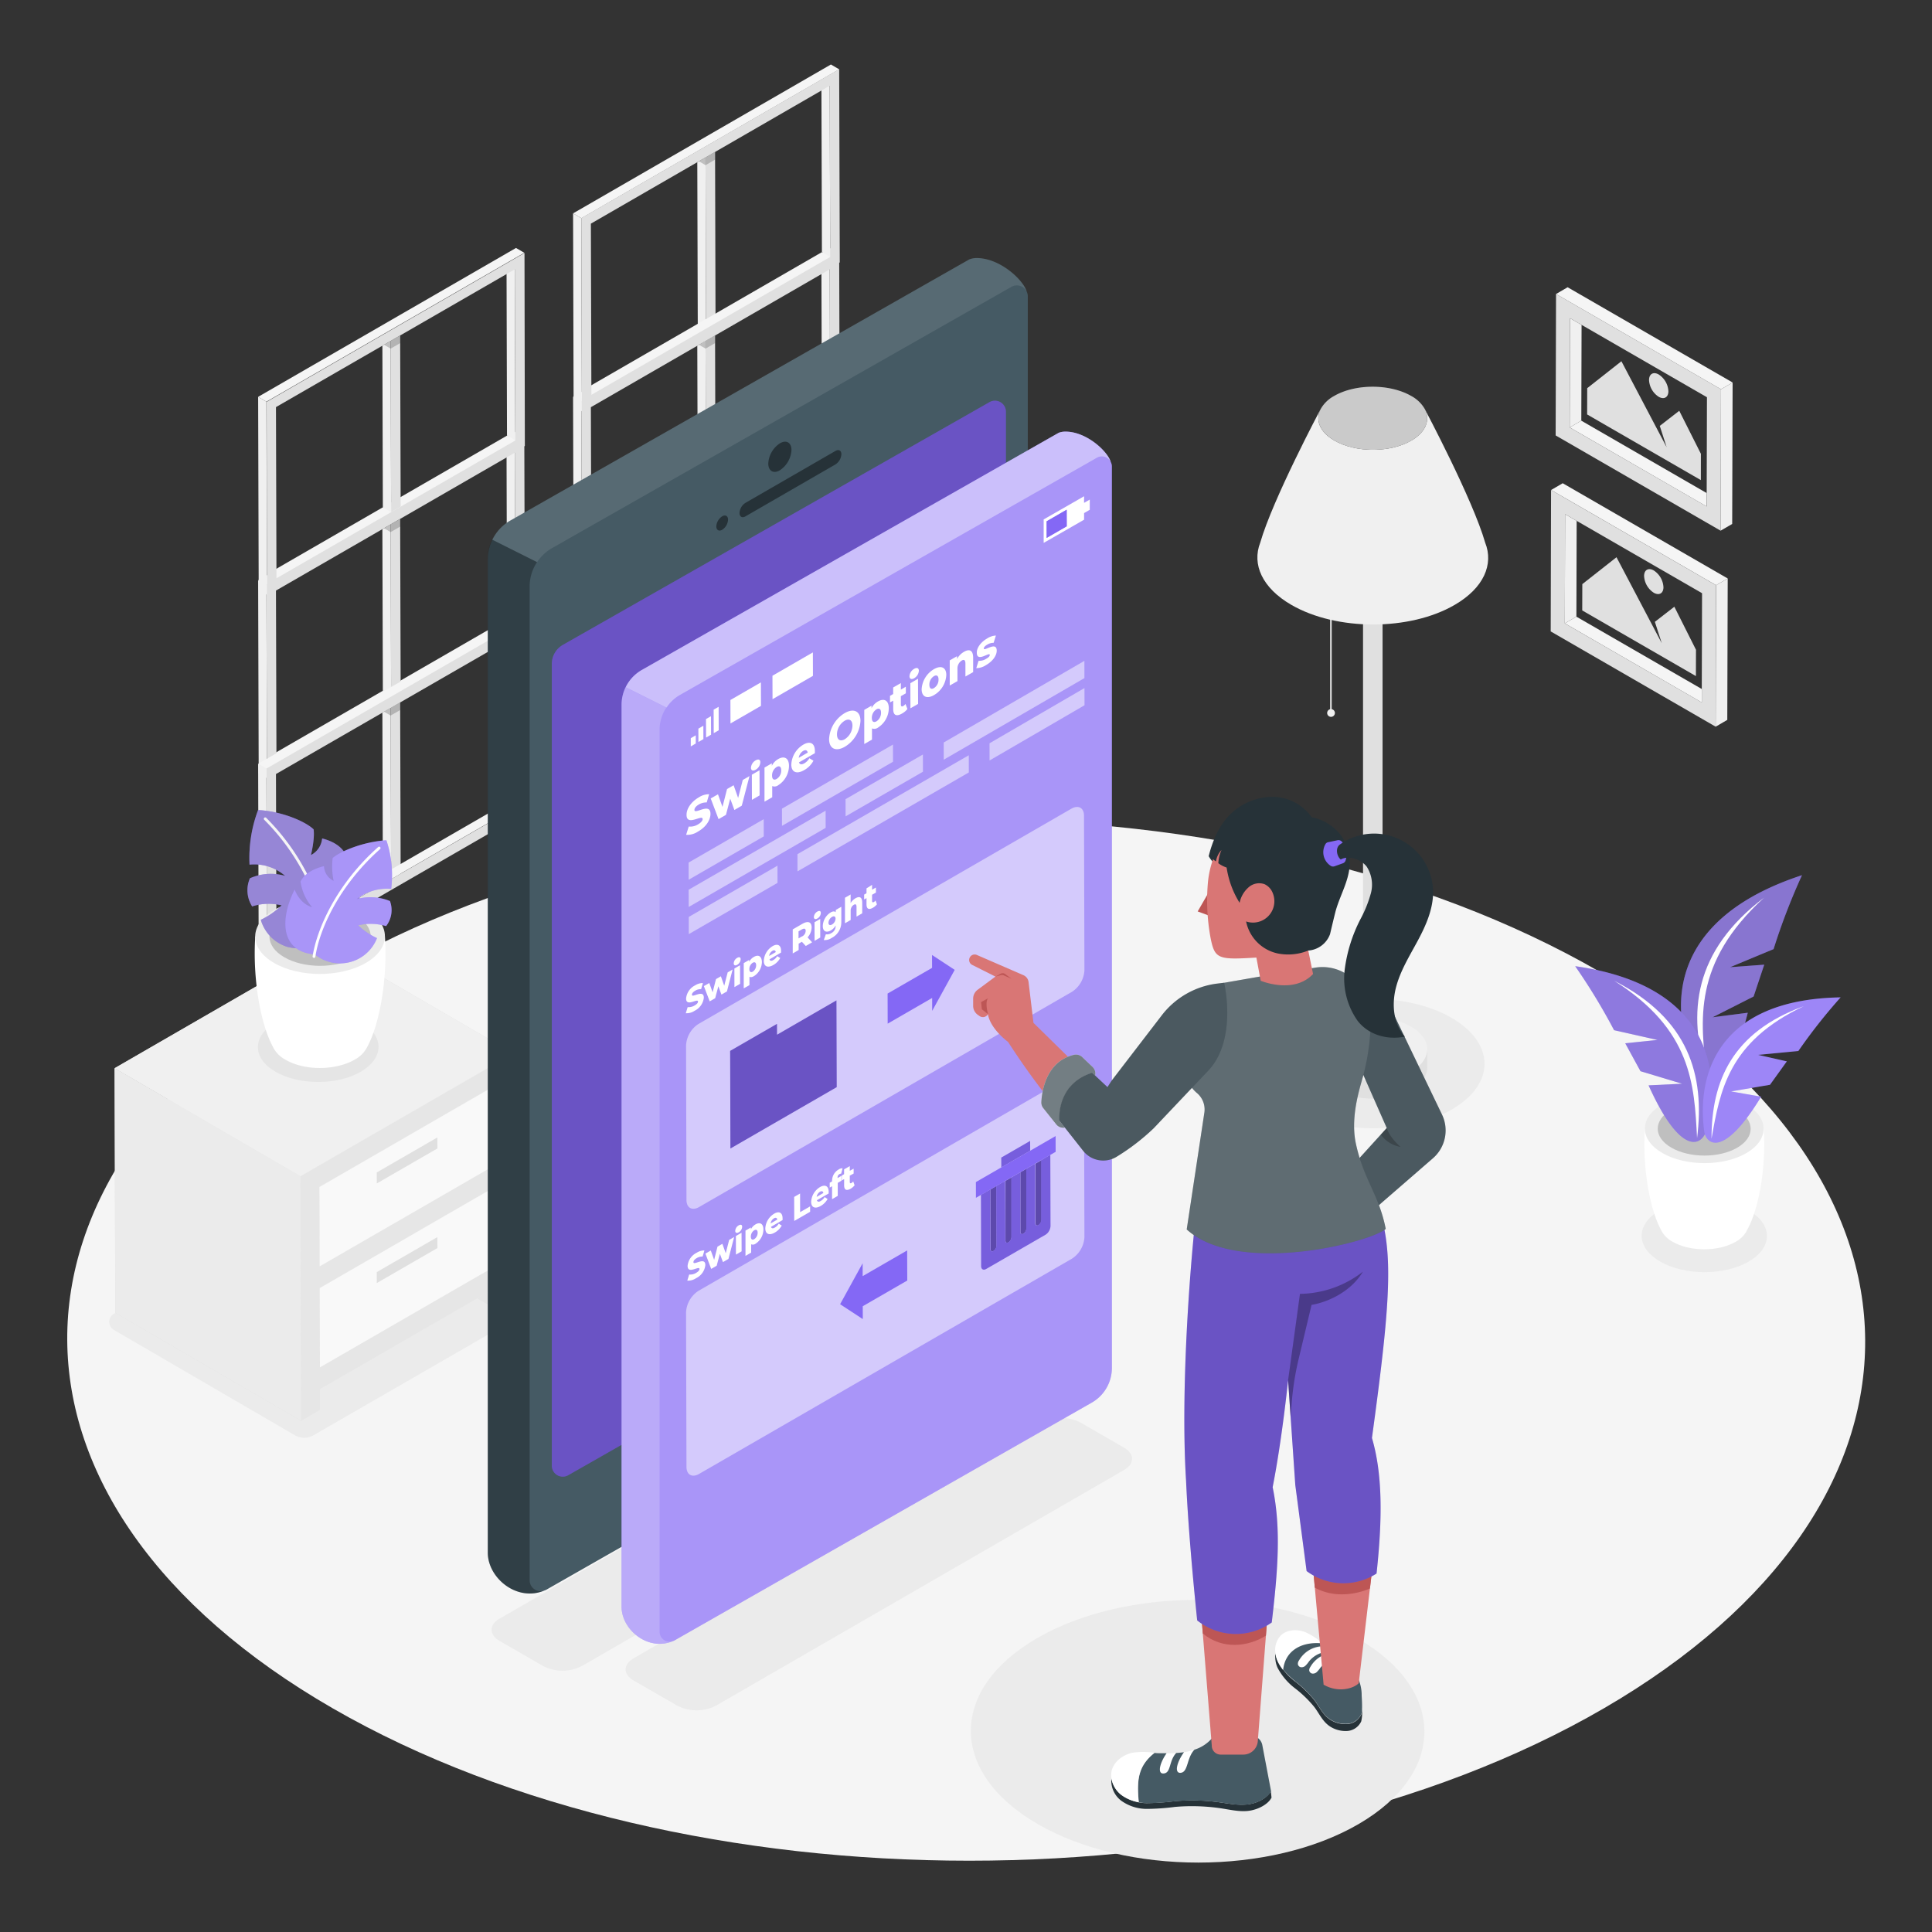 <svg xmlns="http://www.w3.org/2000/svg" viewBox="0 0 500 500"><rect x="0" y="0" width="500" height="500" fill="#333333" stroke="none"/><g id="freepik--Floor--inject-30"><path d="M414,251.49c-91.16-52.63-238.47-52.63-329,0s-90.09,138,1.07,190.6,238.48,52.63,329.05,0S505.15,304.12,414,251.49Z" style="fill:#f5f5f5"></path></g><g id="freepik--Shadows--inject-30"><path d="M375.66,263.41c-11.33-6.55-29.64-6.55-40.9,0s-11.19,17.14.14,23.68,29.64,6.55,40.89,0S387,270,375.66,263.41Z" style="fill:#ebebeb"></path><path d="M129.29,418.9c-2.76,1.6-2.77,4.18,0,5.77l11.28,6.51a11,11,0,0,0,10,0l123.68-71.41c2.76-1.59,2.78-4.18,0-5.77L263,347.49a11,11,0,0,0-10,0Z" style="fill:#ebebeb"></path><path d="M164,429.15c-2.77,1.6-2.78,4.18,0,5.78l11.28,6.5a11,11,0,0,0,10,0l105.63-61c2.75-1.59,2.78-4.18,0-5.77l-11.28-6.51a11,11,0,0,0-10,0Z" style="fill:#ebebeb"></path><path d="M351.31,424c-23-13.28-60.15-13.28-83,0s-22.72,34.8.27,48.08,60.16,13.27,83,0S374.31,437.25,351.31,424Z" style="fill:#ebebeb"></path><path d="M452.5,313.21c-6.36-3.66-16.62-3.66-22.93,0s-6.28,9.62.08,13.28,16.61,3.67,22.92,0S458.85,316.88,452.5,313.21Z" style="fill:#ebebeb"></path><path d="M81.14,371.44,135.66,340a2.42,2.42,0,0,0,0-4.18l-48-27.92a2.41,2.41,0,0,0-2.42,0L29.47,340a2.42,2.42,0,0,0,0,4.18L76.3,371.44A4.81,4.81,0,0,0,81.14,371.44Z" style="fill:#ebebeb"></path></g><g id="freepik--Windows--inject-30"><polygon points="185.06 134.29 185.18 178.59 182.72 180.02 182.59 135.71 185.06 134.29" style="fill:#e0e0e0"></polygon><polygon points="182.59 135.71 182.59 135.71 182.72 180.02 180.58 178.77 180.46 136.94 182.59 135.71" style="fill:#f0f0f0"></polygon><rect x="182.4" y="135" width="2.85" transform="translate(-42.87 110) rotate(-30)" style="fill:#e0e0e0"></rect><polygon points="182.6 137.7 182.59 135.71 185.06 134.29 185.06 136.28 182.6 137.7 182.6 137.7" style="opacity:0.2"></polygon><polygon points="182.6 137.7 180.87 136.71 182.59 135.71 182.59 135.71 182.6 137.7" style="opacity:0.2"></polygon><rect x="182.4" y="135" width="2.85" transform="translate(-42.87 110) rotate(-30)" style="fill:#e0e0e0"></rect><polygon points="185.06 86.81 185.18 131.11 182.72 132.53 182.59 88.23 185.06 86.81" style="fill:#e0e0e0"></polygon><polygon points="182.59 88.23 182.59 88.23 182.72 132.53 180.58 131.29 180.46 89.46 182.59 88.23" style="fill:#f0f0f0"></polygon><rect x="182.4" y="87.52" width="2.85" transform="translate(-19.13 103.63) rotate(-30)" style="fill:#e0e0e0"></rect><polygon points="182.6 90.22 182.59 88.23 185.06 86.81 185.06 88.8 182.6 90.22 182.6 90.22" style="opacity:0.2"></polygon><polygon points="182.6 90.22 180.87 89.22 182.59 88.23 182.59 88.23 182.6 90.22" style="opacity:0.2"></polygon><rect x="182.4" y="87.52" width="2.85" transform="translate(-19.13 103.64) rotate(-30)" style="fill:#e0e0e0"></rect><polygon points="185.06 39.32 185.18 83.63 182.72 85.05 182.59 40.75 185.06 39.32" style="fill:#e0e0e0"></polygon><polygon points="182.59 40.75 182.59 40.75 182.72 85.05 180.58 83.81 180.46 41.98 182.59 40.75" style="fill:#f0f0f0"></polygon><rect x="182.4" y="40.03" width="2.85" transform="translate(4.61 97.27) rotate(-30)" style="fill:#e0e0e0"></rect><polygon points="182.6 42.74 182.59 40.75 185.06 39.32 185.06 41.31 182.6 42.74 182.6 42.74" style="opacity:0.2"></polygon><polygon points="182.6 42.74 180.87 41.74 182.59 40.75 182.59 40.75 182.6 42.74" style="opacity:0.2"></polygon><rect x="182.4" y="40.03" width="2.85" transform="translate(4.61 97.27) rotate(-30)" style="fill:#e0e0e0"></rect><polygon points="103.56 181.77 103.69 226.08 101.22 227.5 101.1 183.19 103.56 181.77" style="fill:#e0e0e0"></polygon><polygon points="101.1 183.19 101.1 183.19 101.22 227.5 99.08 226.25 98.96 184.43 101.1 183.19" style="fill:#f0f0f0"></polygon><rect x="100.91" y="182.48" width="2.85" transform="translate(-77.53 75.61) rotate(-30)" style="fill:#e0e0e0"></rect><polygon points="101.1 185.18 101.1 183.19 103.56 181.77 103.57 183.76 101.1 185.18 101.1 185.18" style="opacity:0.2"></polygon><polygon points="101.1 185.18 99.37 184.19 101.1 183.19 101.1 183.19 101.1 185.18" style="opacity:0.2"></polygon><rect x="100.91" y="182.48" width="2.85" transform="translate(-77.53 75.61) rotate(-30)" style="fill:#e0e0e0"></rect><g style="isolation:isolate"><polygon points="133.23 117.16 131.09 115.91 131.21 160.22 133.36 161.46 133.23 117.16" style="fill:#f0f0f0"></polygon><polygon points="133.36 161.46 131.21 160.22 69.41 195.9 71.55 197.15 133.36 161.46" style="fill:#f5f5f5"></polygon><path d="M135.83,162.87,69.09,201.4l-.14-50,66.74-38.53ZM71.55,197.15l61.81-35.69-.13-44.3L71.42,152.84l.13,44.31" style="fill:#e0e0e0"></path><polygon points="135.69 112.9 133.54 111.66 66.81 150.19 68.95 151.43 135.69 112.9" style="fill:#f5f5f5"></polygon><polygon points="68.95 151.43 66.81 150.19 66.95 200.16 69.09 201.4 68.95 151.43" style="fill:#f0f0f0"></polygon></g><polygon points="103.56 134.29 103.69 178.59 101.22 180.02 101.1 135.71 103.56 134.29" style="fill:#e0e0e0"></polygon><polygon points="101.1 135.71 101.1 135.71 101.22 180.02 99.08 178.77 98.96 136.94 101.1 135.71" style="fill:#f0f0f0"></polygon><rect x="100.91" y="135" width="2.85" transform="translate(-53.79 69.25) rotate(-30)" style="fill:#e0e0e0"></rect><polygon points="101.1 137.7 101.1 135.71 103.56 134.29 103.57 136.28 101.1 137.7 101.1 137.7" style="opacity:0.2"></polygon><polygon points="101.1 137.7 99.37 136.71 101.1 135.71 101.1 135.71 101.1 137.7" style="opacity:0.2"></polygon><rect x="100.91" y="135" width="2.85" transform="translate(-53.79 69.25) rotate(-30)" style="fill:#e0e0e0"></rect><g style="isolation:isolate"><polygon points="133.23 69.68 131.09 68.43 131.21 112.74 133.36 113.98 133.23 69.68" style="fill:#f0f0f0"></polygon><polygon points="133.36 113.98 131.21 112.74 69.41 148.42 71.55 149.66 133.36 113.98" style="fill:#f5f5f5"></polygon><path d="M135.83,115.39,69.09,153.92,69,104l66.74-38.53ZM71.55,149.66,133.36,114l-.13-44.3L71.42,105.36l.13,44.3" style="fill:#e0e0e0"></path><polygon points="135.69 65.42 133.54 64.17 66.81 102.7 68.95 103.95 135.69 65.42" style="fill:#f5f5f5"></polygon><polygon points="68.95 103.95 66.81 102.7 66.95 152.68 69.09 153.92 68.95 103.95" style="fill:#f0f0f0"></polygon></g><polygon points="103.56 86.81 103.69 131.11 101.22 132.53 101.1 88.23 103.56 86.81" style="fill:#e0e0e0"></polygon><polygon points="101.1 88.23 101.1 88.23 101.22 132.53 99.08 131.29 98.96 89.46 101.1 88.23" style="fill:#f0f0f0"></polygon><rect x="100.91" y="87.52" width="2.85" transform="translate(-30.05 62.89) rotate(-30)" style="fill:#e0e0e0"></rect><polygon points="101.1 90.22 101.1 88.23 103.56 86.81 103.57 88.8 101.1 90.22 101.1 90.22" style="opacity:0.2"></polygon><polygon points="101.1 90.22 99.37 89.22 101.1 88.23 101.1 88.23 101.1 90.22" style="opacity:0.2"></polygon><rect x="100.91" y="87.52" width="2.85" transform="translate(-30.05 62.89) rotate(-30)" style="fill:#e0e0e0"></rect><polygon points="214.73 117.16 212.58 115.91 212.71 160.22 214.85 161.46 214.73 117.16" style="fill:#f0f0f0"></polygon><polygon points="214.85 161.46 212.71 160.22 150.9 195.9 153.05 197.15 214.85 161.46" style="fill:#f5f5f5"></polygon><path d="M217.33,162.87,150.59,201.4l-.14-50,66.73-38.53Zm-64.28,34.28,61.8-35.69-.12-44.3-61.81,35.68.13,44.31" style="fill:#e0e0e0"></path><polygon points="217.18 112.9 215.04 111.66 148.31 150.19 150.45 151.43 217.18 112.9" style="fill:#f5f5f5"></polygon><polygon points="150.45 151.43 148.31 150.19 148.45 200.16 150.59 201.4 150.45 151.43" style="fill:#f0f0f0"></polygon><polygon points="214.73 69.68 212.58 68.43 212.71 112.74 214.85 113.98 214.73 69.68" style="fill:#f0f0f0"></polygon><polygon points="214.85 113.98 212.71 112.74 150.9 148.42 153.05 149.66 214.85 113.98" style="fill:#f5f5f5"></polygon><path d="M217.33,115.39l-66.74,38.53-.14-50,66.73-38.53Zm-64.28,34.27L214.85,114l-.12-44.3-61.81,35.68.13,44.3" style="fill:#e0e0e0"></path><polygon points="217.18 65.42 215.04 64.17 148.31 102.7 150.45 103.95 217.18 65.42" style="fill:#f5f5f5"></polygon><polygon points="150.45 103.95 148.31 102.7 148.45 152.68 150.59 153.92 150.45 103.95" style="fill:#f0f0f0"></polygon><polygon points="214.73 22.19 212.58 20.95 212.71 65.25 214.85 66.5 214.73 22.19" style="fill:#f0f0f0"></polygon><polygon points="214.85 66.5 212.71 65.25 150.9 100.94 153.05 102.18 214.85 66.5" style="fill:#f5f5f5"></polygon><path d="M217.33,67.91l-66.74,38.53-.14-50,66.73-38.53Zm-64.28,34.27,61.8-35.68-.12-44.31L152.92,57.88l.13,44.3" style="fill:#e0e0e0"></path><polygon points="217.18 17.94 215.04 16.69 148.31 55.22 150.45 56.47 217.18 17.94" style="fill:#f5f5f5"></polygon><polygon points="150.45 56.47 148.31 55.22 148.45 105.19 150.59 106.44 150.45 56.47" style="fill:#f0f0f0"></polygon><polygon points="133.23 164.64 131.09 163.4 131.21 207.7 133.36 208.95 133.23 164.64" style="fill:#f0f0f0"></polygon><polygon points="133.36 208.95 131.21 207.7 69.41 243.38 71.55 244.63 133.36 208.95" style="fill:#f5f5f5"></polygon><path d="M135.83,210.36,69.09,248.89l-.14-50,66.74-38.54ZM71.55,244.63,133.36,209l-.13-44.31L71.42,200.32l.13,44.31" style="fill:#e0e0e0"></path><polygon points="135.69 160.38 133.54 159.14 66.81 197.67 68.95 198.91 135.69 160.38" style="fill:#f5f5f5"></polygon><polygon points="68.95 198.91 66.81 197.67 66.95 247.64 69.09 248.89 68.95 198.91" style="fill:#f0f0f0"></polygon></g><g id="freepik--side-table--inject-30"><polygon points="123.53 336 128.19 338.7 128.17 333.32 123.53 336" style="fill:#e6e6e6"></polygon><polygon points="128.06 307.25 128.06 307.19 128.06 307.19 128.06 307.19 128.06 307.25" style="fill:#787878"></polygon><rect x="105.4" y="294.11" height="52.32" style="fill:#cfcfcf"></rect><polygon points="127.98 281.04 82.67 307.2 82.67 307.2 127.98 281.04" style="fill:#cfcfcf"></polygon><path d="M128.17,333.32v5.38l4.86-2.8-.18-63.3-55.1,31.81.18,63.3,4.85-2.8,0-5.38L123.53,336ZM82.67,307.2h0L128,281l.06,20.53L82.73,327.73Zm.07,26.15h0l45.32-26.16h0v.06l.05,20.47L82.8,353.88Z" style="fill:#e6e6e6"></path><polygon points="128.11 327.72 128.06 307.25 128.06 307.19 82.74 333.35 82.74 333.35 82.8 353.88 128.11 327.72" style="fill:#e0e0e0"></polygon><polygon points="128.04 301.57 127.98 281.04 82.67 307.2 82.67 307.2 82.73 327.74 128.04 301.57" style="fill:#e0e0e0"></polygon><polygon points="77.76 304.41 29.66 276.45 29.84 339.76 77.94 367.71 77.76 304.41" style="fill:#e0e0e0"></polygon><polygon points="77.76 304.41 132.86 272.6 84.75 244.64 29.66 276.45 77.76 304.41" style="fill:#e0e0e0"></polygon><polygon points="123.53 336 128.19 338.7 128.17 333.32 123.53 336" style="fill:#e6e6e6"></polygon><polygon points="128.06 307.25 128.06 307.19 128.06 307.19 128.06 307.19 128.06 307.25" style="fill:#787878"></polygon><rect x="105.4" y="294.11" height="52.32" style="fill:#cfcfcf"></rect><polygon points="127.98 281.04 82.67 307.2 82.67 307.2 127.98 281.04" style="fill:#cfcfcf"></polygon><polygon points="128.11 327.72 128.06 307.25 128.06 307.19 82.74 333.35 82.74 333.35 82.8 353.88 128.11 327.72" style="fill:#fff;opacity:0.8"></polygon><polygon points="128.04 301.57 127.98 281.04 82.67 307.2 82.67 307.2 82.73 327.74 128.04 301.57" style="fill:#fff;opacity:0.8"></polygon><polygon points="113.21 297.21 113.19 294.37 97.5 303.43 97.5 303.43 97.52 306.27 113.21 297.21" style="fill:#e0e0e0"></polygon><polygon points="113.21 322.99 113.19 320.16 97.5 329.22 97.5 329.22 97.52 332.05 113.21 322.99" style="fill:#e0e0e0"></polygon><polygon points="77.76 304.41 29.66 276.45 29.84 339.76 77.94 367.71 77.76 304.41" style="fill:#ebebeb"></polygon><polygon points="77.76 304.41 132.86 272.6 84.75 244.64 29.66 276.45 77.76 304.41" style="fill:#f0f0f0"></polygon><path d="M71.36,264.57c6.12-3.54,16-3.54,22.08,0s6,9.25-.07,12.79-16,3.53-22.08,0S65.24,268.1,71.36,264.57Z" style="opacity:0.05"></path><path d="M66.06,242.34l16.78.49,16.78-.49c.73,11.33-1.49,22.89-4.54,28.53h0a7.69,7.69,0,0,1-3.32,3.38c-5,2.86-13,2.86-17.88,0a7.48,7.48,0,0,1-3.32-3.47C67.52,265.11,65.34,253.62,66.06,242.34Z" style="fill:#fff"></path><path d="M71,235.47c-6.58,3.79-6.61,9.95-.08,13.74s17.16,3.8,23.74,0,6.61-10,.08-13.74S77.59,231.67,71,235.47Z" style="fill:#ebebeb"></path><path d="M73.61,237c-5.13,3-5.16,7.76-.06,10.72s13.39,3,18.52,0,5.15-7.76.06-10.72S78.74,234,73.61,237Z" style="fill:#e0e0e0"></path><g style="opacity:0.15"><path d="M73.61,237c-5.13,3-5.16,7.76-.06,10.72s13.39,3,18.52,0,5.15-7.76.06-10.72S78.74,234,73.61,237Z"></path></g><path d="M84.24,242.81a11,11,0,0,1-9.84,2.24,10.29,10.29,0,0,1-6.9-7,20.18,20.18,0,0,0,5.38-3.74,13.75,13.75,0,0,0-7.62.27,7.77,7.77,0,0,1-.58-7.28,13.39,13.39,0,0,1,9.1-.63,12.07,12.07,0,0,0-9.2-2.9,35.18,35.18,0,0,1,2.21-14.13c6.26.33,12.32,3,14.37,5,.35,2.51-.69,6.65-.69,6.65a5.39,5.39,0,0,0,2.9-4.3c3.92,1,5.59,2.94,6.21,4.43a16.4,16.4,0,0,1-3.71,7.51c3.68-1.12,5.17-5.21,5.17-5.21C94.65,232.28,94,242,84.24,242.81Z" style="fill:#8468F5"></path><path d="M84.24,242.81a11,11,0,0,1-9.84,2.24,10.29,10.29,0,0,1-6.9-7,20.18,20.18,0,0,0,5.38-3.74,13.75,13.75,0,0,0-7.62.27,7.77,7.77,0,0,1-.58-7.28,13.39,13.39,0,0,1,9.1-.63,12.07,12.07,0,0,0-9.2-2.9,35.18,35.18,0,0,1,2.21-14.13c6.26.33,12.32,3,14.37,5,.35,2.51-.69,6.65-.69,6.65a5.39,5.39,0,0,0,2.9-4.3c3.92,1,5.59,2.94,6.21,4.43a16.4,16.4,0,0,1-3.71,7.51c3.68-1.12,5.17-5.21,5.17-5.21C94.65,232.28,94,242,84.24,242.81Z" style="opacity:0.2"></path><path d="M84.24,242.81a11,11,0,0,1-9.84,2.24,10.29,10.29,0,0,1-6.9-7,20.18,20.18,0,0,0,5.38-3.74,13.75,13.75,0,0,0-7.62.27,7.77,7.77,0,0,1-.58-7.28,13.39,13.39,0,0,1,9.1-.63,12.07,12.07,0,0,0-9.2-2.9,35.18,35.18,0,0,1,2.21-14.13c6.26.33,12.32,3,14.37,5,.35,2.51-.69,6.65-.69,6.65a5.39,5.39,0,0,0,2.9-4.3c3.92,1,5.59,2.94,6.21,4.43a16.4,16.4,0,0,1-3.71,7.51c3.68-1.12,5.17-5.21,5.17-5.21C94.65,232.28,94,242,84.24,242.81Z" style="fill:#fff;opacity:0.3"></path><path d="M84.46,243.74h0a.36.36,0,0,0,.33-.39c-.6-7.9-5.12-20.94-15.9-31.7a.36.36,0,1,0-.51.51c10.64,10.62,15.1,23.47,15.69,31.25A.35.35,0,0,0,84.46,243.74Z" style="fill:#f5f5f5"></path><path d="M81.5,247a10.27,10.27,0,0,0,16.07-4.22,17.23,17.23,0,0,1-4.86-3.31,13.89,13.89,0,0,1,7.21.21,6.74,6.74,0,0,0,1-6.49,13.26,13.26,0,0,0-8.59-.5,12.66,12.66,0,0,1,8.91-2.65A28.8,28.8,0,0,0,100,217.46c-6,.37-11.86,2.84-13.91,4.58a18.65,18.65,0,0,0,.24,5.91,4.34,4.34,0,0,1-2.47-3.8c-3.74.91-5.43,2.65-6.09,4a13.11,13.11,0,0,0,3,6.63c-3.37-1-4.51-4.58-4.51-4.58C72.42,237.77,72.48,246.32,81.5,247Z" style="fill:#8468F5"></path><path d="M81.5,247a10.27,10.27,0,0,0,16.07-4.22,17.23,17.23,0,0,1-4.86-3.31,13.89,13.89,0,0,1,7.21.21,6.74,6.74,0,0,0,1-6.49,13.26,13.26,0,0,0-8.59-.5,12.66,12.66,0,0,1,8.91-2.65A28.8,28.8,0,0,0,100,217.46c-6,.37-11.86,2.84-13.91,4.58a18.65,18.65,0,0,0,.24,5.91,4.34,4.34,0,0,1-2.47-3.8c-3.74.91-5.43,2.65-6.09,4a13.11,13.11,0,0,0,3,6.63c-3.37-1-4.51-4.58-4.51-4.58C72.42,237.77,72.48,246.32,81.5,247Z" style="fill:#fff;opacity:0.3"></path><path d="M81.26,247.91a.37.37,0,0,0,.36-.31c1-6.88,6-18.3,16.74-27.85a.36.36,0,0,0-.48-.54C87,228.88,82,240.49,80.9,247.49a.36.36,0,0,0,.31.41Z" style="fill:#fff"></path></g><g id="freepik--Plant--inject-30"><path d="M456.45,292.12l-15.38.44-15.38-.44c-.66,10.38,1.37,21,4.16,26.13h0a7,7,0,0,0,3,3.1c4.54,2.62,11.87,2.62,16.38,0a6.89,6.89,0,0,0,3-3.18C455.1,313,457.11,302.45,456.45,292.12Z" style="fill:#fff"></path><path d="M451.91,285.82c6,3.48,6,9.12.07,12.59s-15.72,3.48-21.75,0-6.05-9.11-.07-12.59S445.88,282.34,451.91,285.82Z" style="fill:#ebebeb"></path><path d="M449.53,287.2c4.7,2.72,4.72,7.12.05,9.83s-12.26,2.71-17,0-4.73-7.11-.06-9.83S444.83,284.49,449.53,287.2Z" style="fill:#e0e0e0"></path><g style="opacity:0.15"><path d="M449.53,287.2c4.7,2.72,4.72,7.12.05,9.83s-12.26,2.71-17,0-4.73-7.11-.06-9.83S444.83,284.49,449.53,287.2Z"></path></g><path d="M466.35,226.5c-34.65,11.35-35,34.53-27.15,51,2,3.34,7.93,5.13,13.12-15.4l-9.1,1.17,10.61-5.38,2.75-8.23-8.84.65L459,245.63A166.9,166.9,0,0,1,466.35,226.5Z" style="fill:#8468F5"></path><path d="M466.35,226.5c-34.65,11.35-35,34.53-27.15,51,2,3.34,7.93,5.13,13.12-15.4l-9.1,1.17,10.61-5.38,2.75-8.23-8.84.65L459,245.63A166.9,166.9,0,0,1,466.35,226.5Z" style="opacity:0.2"></path><path d="M466.35,226.5c-34.65,11.35-35,34.53-27.15,51,2,3.34,7.93,5.13,13.12-15.4l-9.1,1.17,10.61-5.38,2.75-8.23-8.84.65L459,245.63A166.9,166.9,0,0,1,466.35,226.5Z" style="fill:#fff;opacity:0.2"></path><path d="M456.55,232.3c-18.27,13.87-19.92,29.77-14.76,46.37C440,264.05,438,249.27,456.55,232.3Z" style="fill:#fff"></path><path d="M407.66,250.05c34.16,4.81,38.3,26.35,33.77,43-1.28,3.44-6.54,6.1-14.78-12.16l8.67-.42-10.77-3.25L420.61,270l8.35-.86-11.24-2.53A157.69,157.69,0,0,0,407.66,250.05Z" style="fill:#8468F5"></path><path d="M407.66,250.05c34.16,4.81,38.3,26.35,33.77,43-1.28,3.44-6.54,6.1-14.78-12.16l8.67-.42-10.77-3.25L420.61,270l8.35-.86-11.24-2.53A157.69,157.69,0,0,0,407.66,250.05Z" style="fill:#fff;opacity:0.2"></path><path d="M407.66,250.05c34.16,4.81,38.3,26.35,33.77,43-1.28,3.44-6.54,6.1-14.78-12.16l8.67-.42-10.77-3.25L420.61,270l8.35-.86-11.24-2.53A157.69,157.69,0,0,0,407.66,250.05Z" style="opacity:0.1"></path><path d="M417.75,253.82c19.32,9.88,23.5,24.41,21.45,40.73C438.47,280.64,437.86,266.54,417.75,253.82Z" style="fill:#fff"></path><path d="M476.35,258.12c-31.32.51-37.47,19.46-35.25,35,.77,3.25,5.21,6.24,14.68-9.3L448,282.46l10.07-1.72,4.36-6.06L455,273l10.41-1A143.7,143.7,0,0,1,476.35,258.12Z" style="fill:#8468F5"></path><path d="M466.83,260.39c-18.52,6.74-23.91,19.37-23.89,34.31C445.15,282.24,447.29,269.61,466.83,260.39Z" style="fill:#fff"></path><path d="M476.35,258.12c-31.32.51-37.47,19.46-35.25,35,.77,3.25,5.21,6.24,14.68-9.3L448,282.46l10.07-1.72,4.36-6.06L455,273l10.41-1A143.7,143.7,0,0,1,476.35,258.12Z" style="fill:#fff;opacity:0.2"></path></g><g id="freepik--Lamp--inject-30"><path d="M369.35,271.73c-.09,2-1.45,4-4.08,5.52-5.48,3.18-14.4,3.18-19.92,0-2.65-1.53-4-3.52-4.14-5.52h0v4.44h0c0,2.09,1.39,4.18,4.15,5.77,5.52,3.19,14.44,3.19,19.92,0,2.74-1.59,4.1-3.68,4.09-5.77h0v-4.44Z" style="fill:#e0e0e0"></path><path d="M345.35,277.25c5.52,3.18,14.44,3.18,19.92,0,2.63-1.53,4-3.52,4.08-5.52a5,5,0,0,0-.57-2.55,8.84,8.84,0,0,0-3.57-3.47c-5.52-3.19-14.44-3.19-19.92,0a8.68,8.68,0,0,0-3.54,3.47,5,5,0,0,0-.54,2.55C341.32,273.73,342.7,275.72,345.35,277.25Z" style="fill:#f0f0f0"></path><rect x="344.23" y="146.98" width="0.42" height="37.13" style="fill:#e0e0e0"></rect><path d="M345.47,184.52a1,1,0,1,1-1-1A1,1,0,0,1,345.47,184.52Z" style="fill:#f0f0f0"></path><path d="M357.81,133.6h-5.06V270.26h0a1.29,1.29,0,0,0,.75,1,3.94,3.94,0,0,0,3.57,0,1.22,1.22,0,0,0,.73-1h0Z" style="fill:#e0e0e0"></path><path d="M384.36,140.43h0c-3.24-11.26-15.59-34.49-15.59-34.49h0c1.42,2.77.25,5.89-3.51,8.07-5.48,3.19-14.4,3.19-19.92,0-3.78-2.18-5-5.3-3.6-8.07h0s-12.35,23.23-15.59,34.49h0c-2.2,5.61.49,11.75,8.07,16.12,11.7,6.76,30.61,6.76,42.24,0C384,152.18,386.61,146.05,384.36,140.43Z" style="fill:#f0f0f0"></path><path d="M368.78,105.94a8.84,8.84,0,0,0-3.57-3.47c-5.52-3.18-14.44-3.18-19.92,0a8.68,8.68,0,0,0-3.54,3.47c-1.38,2.77-.18,5.89,3.6,8.07,5.52,3.19,14.44,3.19,19.92,0C369,111.83,370.2,108.71,368.78,105.94Z" style="fill:#e0e0e0"></path><path d="M368.78,105.94a8.84,8.84,0,0,0-3.57-3.47c-5.52-3.18-14.44-3.18-19.92,0a8.68,8.68,0,0,0-3.54,3.47c-1.38,2.77-.18,5.89,3.6,8.07,5.52,3.19,14.44,3.19,19.92,0C369,111.83,370.2,108.71,368.78,105.94Z" style="opacity:0.1"></path></g><g id="freepik--Pictures--inject-30"><polygon points="409.31 84.08 441.75 102.81 441.68 127.6 409.24 108.87 409.31 84.08" style="fill:none"></polygon><polygon points="409.31 84.08 409.24 108.87 406.24 110.62 406.32 82.35 409.31 84.08" style="fill:#f0f0f0"></polygon><polygon points="441.68 127.6 441.67 131.07 406.24 110.62 409.24 108.87 441.68 127.6" style="fill:#f5f5f5"></polygon><path d="M402.6,112.69l42.69,24.65.1-36.6L402.7,76.09Zm3.64-2.07.08-28.27,3,1.73,32.44,18.73-.07,24.79v3.47Z" style="fill:#e0e0e0"></path><polygon points="402.7 76.09 405.7 74.34 448.4 98.99 445.39 100.74 402.7 76.09" style="fill:#f5f5f5"></polygon><polygon points="448.4 98.99 448.29 135.6 445.29 137.34 445.39 100.74 448.4 98.99" style="fill:#f0f0f0"></polygon><g style="isolation:isolate"><polygon points="419.62 93.49 410.77 100.46 410.75 107.26 440.18 124.25 440.19 117.44 434.59 106.31 429.55 110.22 431.33 115.75 428.75 110.84 419.62 93.49" style="fill:#e0e0e0"></polygon><path d="M429.28,96.92c-1.38-.8-2.51-.15-2.51,1.44a5.49,5.49,0,0,0,2.5,4.33c1.38.79,2.51.15,2.51-1.44A5.49,5.49,0,0,0,429.28,96.92Z" style="fill:#e0e0e0"></path></g><polygon points="408.04 134.8 440.48 153.52 440.41 178.31 407.97 159.59 408.04 134.8" style="fill:none"></polygon><polygon points="408.04 134.8 407.97 159.59 404.97 161.33 405.05 133.07 408.04 134.8" style="fill:#f0f0f0"></polygon><polygon points="440.41 178.31 440.4 181.79 404.97 161.33 407.97 159.59 440.41 178.31" style="fill:#f5f5f5"></polygon><path d="M401.32,163.41,444,188.06l.1-36.61-42.69-24.64Zm3.65-2.08.08-28.26,3,1.73,32.44,18.72-.07,24.79v3.48Z" style="fill:#e0e0e0"></path><polygon points="401.43 126.81 404.43 125.06 447.13 149.71 444.12 151.45 401.43 126.81" style="fill:#f5f5f5"></polygon><polygon points="447.13 149.71 447.02 186.31 444.02 188.06 444.12 151.45 447.13 149.71" style="fill:#f0f0f0"></polygon><g style="isolation:isolate"><polygon points="418.35 144.21 409.5 151.17 409.48 157.98 438.9 174.97 438.92 168.16 433.32 157.02 428.28 160.93 430.06 166.46 427.48 161.55 418.35 144.21" style="fill:#e0e0e0"></polygon><path d="M428,147.64c-1.38-.8-2.51-.16-2.51,1.43a5.49,5.49,0,0,0,2.5,4.33c1.38.8,2.51.16,2.51-1.43A5.49,5.49,0,0,0,428,147.64Z" style="fill:#e0e0e0"></path></g></g><g id="freepik--Device--inject-30"><path d="M265.71,75.46h0c-.86-3-7-8.79-13.14-8.67a5.26,5.26,0,0,0-1.71.34L132,134.76a11.54,11.54,0,0,0-5.75,9.89V401.83c0,6.55,7.55,12.8,14.65,9.79,0,0,0,0,0,0a4.22,4.22,0,0,0,.45-.18l118.9-67.76a11.37,11.37,0,0,0,5.74-9.88V76.7A2.8,2.8,0,0,0,265.71,75.46Z" style="fill:#455a64"></path><path d="M142.81,171.83a5.68,5.68,0,0,1,2.87-4.94l110.4-62.81a2.84,2.84,0,0,1,4.25,2.47V313.93a5.69,5.69,0,0,1-2.88,4.94L147.06,381.78a2.84,2.84,0,0,1-4.25-2.47Z" style="fill:#8468F5"></path><path d="M142.81,171.83a5.68,5.68,0,0,1,2.87-4.94l110.4-62.81a2.84,2.84,0,0,1,4.25,2.47V313.93a5.69,5.69,0,0,1-2.88,4.94L147.06,381.78a2.84,2.84,0,0,1-4.25-2.47Z" style="opacity:0.2"></path><path d="M126.22,144.65V401.83c0,6.55,7.55,12.8,14.65,9.79,0,0,0,0,0,0a2.83,2.83,0,0,1-3.8-2.65V151.76a11.37,11.37,0,0,1,1.92-6.29l-11.64-5.81A11.31,11.31,0,0,0,126.22,144.65Z" style="opacity:0.3"></path><path d="M252.58,66.78a5.26,5.26,0,0,0-1.71.34L132,134.76a11.36,11.36,0,0,0-4.57,4.9L139,145.47a11.5,11.5,0,0,1,3.83-3.6L261.76,74.23a2.83,2.83,0,0,1,3.95,1.23h0C264.86,72.42,258.71,66.66,252.58,66.78Z" style="fill:#fff;opacity:0.1"></path><path d="M216.22,116.7c.84-.49,1.53-.11,1.53.85a3.36,3.36,0,0,1-1.52,2.63L192.9,133.65c-.83.48-1.51.07-1.51-.89a3.31,3.31,0,0,1,1.5-2.6Z" style="fill:#263238"></path><path d="M186.9,133.62c.84-.48,1.51-.1,1.52.86a3.33,3.33,0,0,1-1.51,2.62c-.83.49-1.52.09-1.53-.87A3.35,3.35,0,0,1,186.9,133.62Z" style="fill:#263238"></path><path d="M201.83,114.74c1.67-1,3-.2,3,1.72a6.67,6.67,0,0,1-3,5.24c-1.66,1-3,.17-3-1.75A6.66,6.66,0,0,1,201.83,114.74Z" style="fill:#263238"></path><path d="M201.84,356.85c3.4-2,6.14-.4,6.15,3.5A13.54,13.54,0,0,1,201.88,371c-3.39,2-6.21.36-6.22-3.54A13.59,13.59,0,0,1,201.84,356.85Z" style="fill:#263238"></path></g><g id="freepik--Screen--inject-30"><path d="M287.47,119.58h0c-.78-2.75-6.36-8-11.92-7.87A4.82,4.82,0,0,0,274,112l-107.92,61.4a10.45,10.45,0,0,0-5.22,9V415.82c0,5.95,6.86,11.62,13.29,8.89l0,0a2.09,2.09,0,0,0,.41-.17L282.54,363a10.32,10.32,0,0,0,5.21-9V120.7A2.44,2.44,0,0,0,287.47,119.58Z" style="fill:#8468F5"></path><path d="M160.86,182.38V415.82c0,5.95,6.86,11.62,13.29,8.89l0,0a2.57,2.57,0,0,1-3.45-2.41V188.83a10.28,10.28,0,0,1,1.75-5.7l-10.57-5.28A10.3,10.3,0,0,0,160.86,182.38Z" style="fill:#fff;opacity:0.2"></path><path d="M275.56,111.7A4.82,4.82,0,0,0,274,112l-107.92,61.4a10.27,10.27,0,0,0-4.15,4.44l10.57,5.28a10.27,10.27,0,0,1,3.47-3.27l107.92-61.4a2.57,2.57,0,0,1,3.58,1.12h0C286.7,116.82,281.12,111.59,275.56,111.7Z" style="fill:#fff;opacity:0.4"></path><path d="M287.47,119.58h0c-.78-2.75-6.36-8-11.92-7.87A4.82,4.82,0,0,0,274,112l-107.92,61.4a10.45,10.45,0,0,0-5.22,9V415.82c0,5.95,6.86,11.62,13.29,8.89l0,0a2.09,2.09,0,0,0,.41-.17L282.54,363a10.32,10.32,0,0,0,5.21-9V120.7A2.44,2.44,0,0,0,287.47,119.58Z" style="fill:#fff;opacity:0.3"></path><path d="M278.27,182.38h0a10,10,0,0,1,.62-3.46A10,10,0,0,0,278.27,182.38Z" style="fill:#fff;opacity:0.3"></path><path d="M180.88,206.34a4.89,4.89,0,0,1,2.65-.8l-.63,2.13a3.78,3.78,0,0,0-2,.51c-.87.51-1.18,1-1.18,1.44,0,1.29,4.14-2.07,4.15,1,0,1.47-1,3.32-3.22,4.58a5,5,0,0,1-3.08.85l.67-2.14a3.85,3.85,0,0,0,2.41-.56c.85-.5,1.19-1,1.19-1.37,0-1.34-4.15,2-4.16-1.08C177.65,209.43,178.72,207.59,180.88,206.34Z" style="fill:#fff"></path><polygon points="193.97 200.85 191.97 208.51 190.06 209.62 188.98 206.69 187.88 210.88 185.96 211.99 183.93 206.64 185.81 205.56 186.98 208.82 188.16 204.2 189.86 203.22 191.03 206.51 192.23 201.85 193.97 200.85" style="fill:#fff"></polygon><path d="M195.57,199.2c-.74.42-1.22.18-1.22-.51a2.39,2.39,0,0,1,1.21-1.91c.73-.42,1.21-.2,1.21.48A2.37,2.37,0,0,1,195.57,199.2Z" style="fill:#fff"></path><polygon points="194.6 207 194.58 200.49 196.56 199.35 196.58 205.85 194.6 207" style="fill:#fff"></polygon><path d="M201.41,196.44c1.53-.88,2.77-.3,2.78,1.76a6,6,0,0,1-2.77,5,1.56,1.56,0,0,1-1.57.23v2.9l-2,1.14,0-8.82,1.9-1.1v.65A4.07,4.07,0,0,1,201.41,196.44Zm-.41,5.15a2.56,2.56,0,0,0,1.18-2.23c0-1-.52-1.25-1.19-.86a2.59,2.59,0,0,0-1.18,2.23c0,1,.52,1.25,1.19.86" style="fill:#fff"></path><path d="M210.89,194.35c0,.16,0,.38,0,.57l-4.11,2.38c.17.56.66.66,1.39.24a3.63,3.63,0,0,0,1.3-1.31l1.05.64a6.08,6.08,0,0,1-2.41,2.44c-2,1.16-3.32.49-3.32-1.45a6.33,6.33,0,0,1,3.1-5.14C209.53,191.75,210.88,192.2,210.89,194.35Zm-4.18,1.77,2.32-1.34c-.1-.63-.54-.8-1.16-.45a2.55,2.55,0,0,0-1.16,1.79" style="fill:#fff"></path><path d="M218.61,184.55c2.34-1.35,4.07-.5,4.08,2a8.34,8.34,0,0,1-4.05,6.71c-2.34,1.35-4.07.5-4.07-2A8.33,8.33,0,0,1,218.61,184.55Zm0,6.77a4.26,4.26,0,0,0,2-3.54c0-1.45-.87-1.9-2-1.26a4.21,4.21,0,0,0-2,3.53c0,1.45.87,1.91,2,1.27" style="fill:#fff"></path><path d="M227.23,181.53c1.53-.88,2.78-.31,2.79,1.75a6,6,0,0,1-2.77,5,1.6,1.6,0,0,1-1.58.23v2.9l-2,1.14,0-8.83,1.88-1.09v.65A4.19,4.19,0,0,1,227.23,181.53Zm-.4,5.15a2.6,2.6,0,0,0,1.18-2.24c0-1-.52-1.24-1.19-.86a2.62,2.62,0,0,0-1.19,2.24c0,1,.53,1.24,1.2.86" style="fill:#fff"></path><path d="M233.14,176.78v1.69l1.29-.75v1.71l-1.29.74v2.16c0,.48.25.61.6.4a1.84,1.84,0,0,0,.6-.55l.5,1.31a4.61,4.61,0,0,1-1.38,1.16c-1.44.84-2.29.52-2.3-1.15v-2.18l-.83.47v-1.7l.82-.48v-1.69Z" style="fill:#fff"></path><path d="M236.59,175.52c-.73.42-1.21.17-1.21-.51a2.35,2.35,0,0,1,1.2-1.91c.73-.43,1.21-.21,1.22.48A2.4,2.4,0,0,1,236.59,175.52Z" style="fill:#fff"></path><polygon points="235.62 183.31 235.6 176.81 237.58 175.66 237.6 182.17 235.62 183.31" style="fill:#fff"></polygon><path d="M241.7,173.18c1.87-1.08,3.2-.45,3.2,1.5a6.39,6.39,0,0,1-3.18,5.21c-1.84,1.06-3.19.45-3.2-1.52A6.44,6.44,0,0,1,241.7,173.18Zm0,4.9a2.55,2.55,0,0,0,1.19-2.24c0-1-.51-1.25-1.19-.85a2.55,2.55,0,0,0-1.18,2.22c0,1,.52,1.26,1.18.87" style="fill:#fff"></path><path d="M249.5,168.68c1.33-.77,2.34-.47,2.35,1.53v3.73l-2,1.14v-3.35c0-.93-.37-1.12-.94-.79a2.41,2.41,0,0,0-1.12,2.18v3.15l-2,1.14,0-6.5,1.89-1.09v.71A4.76,4.76,0,0,1,249.5,168.68Z" style="fill:#fff"></path><path d="M255.51,165.21a4.53,4.53,0,0,1,2.23-.73l-.59,1.88a3,3,0,0,0-1.63.46c-.67.39-.91.74-.91,1,0,.9,3.34-2,3.34.57,0,1.21-.95,2.69-2.79,3.75a4.73,4.73,0,0,1-2.5.78l.59-1.9a3.4,3.4,0,0,0,2-.54c.68-.39.9-.68.9-1,0-.87-3.35,2.05-3.35-.55C252.75,167.74,253.74,166.23,255.51,165.21Z" style="fill:#fff"></path><g style="opacity:0.5"><path d="M277.3,278.31c1.79-1,3.24-.2,3.24,1.85l.11,40a7.07,7.07,0,0,1-3.21,5.57l-96.55,55.74c-1.78,1-3.22.2-3.23-1.84l-.11-40a7.06,7.06,0,0,1,3.21-5.56Z" style="fill:#fff"></path></g><g style="opacity:0.5"><path d="M277.3,209.27c1.79-1,3.24-.21,3.24,1.84l.11,40a7.07,7.07,0,0,1-3.21,5.56L180.89,312.4c-1.78,1-3.22.2-3.23-1.84l-.11-40a7.06,7.06,0,0,1,3.21-5.56Z" style="fill:#fff"></path></g><polygon points="201.08 264.98 201.09 267.79 216.47 258.9 216.54 281.35 189.03 297.23 188.98 277.43 188.97 274.78 188.96 271.97 201.08 264.98" style="fill:#8468F5"></polygon><g style="opacity:0.2"><polygon points="201.08 264.98 201.09 267.79 216.47 258.9 216.54 281.35 189.03 297.23 188.98 277.43 188.97 274.78 188.96 271.97 201.08 264.98"></polygon></g><polygon points="241.21 247.15 247.08 251 241.25 261.61 241.24 258.27 229.73 264.92 229.71 257.13 241.22 250.48 241.21 247.15" style="fill:#8468F5"></polygon><polygon points="223.25 326.93 223.26 330.26 234.77 323.61 234.8 331.4 223.28 338.05 223.29 341.38 217.42 337.53 223.25 326.93" style="fill:#8468F5"></polygon><path d="M268,316.6c0,.49.36.7.79.45a1.73,1.73,0,0,0,.77-1.35l0-15.46-1.56.9Z" style="fill:#8468F5"></path><path d="M264.09,318.83c0,.49.35.7.78.45a1.71,1.71,0,0,0,.77-1.35l0-15.45-1.56.9Z" style="fill:#8468F5"></path><path d="M260.22,321.06c0,.5.35.7.78.46a1.74,1.74,0,0,0,.78-1.36l0-15.45-1.56.9Z" style="fill:#8468F5"></path><path d="M256.35,323.3c0,.49.35.7.78.45a1.74,1.74,0,0,0,.78-1.35l-.05-15.46-1.56.9Z" style="fill:#8468F5"></path><g style="opacity:0.3"><path d="M268,316.6c0,.49.36.7.79.45a1.73,1.73,0,0,0,.77-1.35l0-15.46-1.56.9Z"></path><path d="M264.09,318.83c0,.49.35.7.78.45a1.71,1.71,0,0,0,.77-1.35l0-15.45-1.56.9Z"></path><path d="M260.22,321.06c0,.5.35.7.78.46a1.74,1.74,0,0,0,.78-1.36l0-15.45-1.56.9Z"></path><path d="M256.35,323.3c0,.49.35.7.78.45a1.74,1.74,0,0,0,.78-1.35l-.05-15.46-1.56.9Z"></path></g><path d="M269.47,300.24l0,15.46a1.73,1.73,0,0,1-.77,1.35c-.43.25-.79,0-.79-.45l0-15.46-2.31,1.34,0,15.45a1.71,1.71,0,0,1-.77,1.35c-.43.25-.78,0-.78-.45l0-15.45-2.31,1.33,0,15.45a1.74,1.74,0,0,1-.78,1.36c-.43.24-.78,0-.78-.46l-.05-15.45-2.31,1.33.05,15.46a1.74,1.74,0,0,1-.78,1.35c-.43.25-.78,0-.78-.45l-.05-15.46-2.39,1.38.05,18.45c0,.82.59,1.15,1.3.74l15.37-8.87a2.84,2.84,0,0,0,1.28-2.24l-.05-18.44Z" style="fill:#8468F5"></path><path d="M269.47,300.24l0,15.46a1.73,1.73,0,0,1-.77,1.35c-.43.25-.79,0-.79-.45l0-15.46-2.31,1.34,0,15.45a1.71,1.71,0,0,1-.77,1.35c-.43.25-.78,0-.78-.45l0-15.45-2.31,1.33,0,15.45a1.74,1.74,0,0,1-.78,1.36c-.43.24-.78,0-.78-.46l-.05-15.45-2.31,1.33.05,15.46a1.74,1.74,0,0,1-.78,1.35c-.43.25-.78,0-.78-.45l-.05-15.46-2.39,1.38.05,18.45c0,.82.59,1.15,1.3.74l15.37-8.87a2.84,2.84,0,0,0,1.28-2.24l-.05-18.44Z" style="opacity:0.1"></path><polygon points="266.6 295.27 259.13 299.58 259.14 302.12 266.61 297.81 266.6 295.27" style="fill:#8468F5"></polygon><polygon points="266.6 295.27 259.13 299.58 259.14 302.12 266.61 297.81 266.6 295.27" style="opacity:0.1"></polygon><polygon points="257.86 306.94 260.17 305.61 261.73 304.71 264.04 303.38 265.6 302.48 267.91 301.14 269.47 300.24 271.86 298.86 273.2 298.09 273.19 294.01 266.61 297.81 259.14 302.12 252.56 305.92 252.57 310 253.91 309.22 256.3 307.84 257.86 306.94" style="fill:#8468F5"></polygon><path d="M179.91,255a3.78,3.78,0,0,1,2-.59l-.46,1.58a2.78,2.78,0,0,0-1.5.38c-.65.38-.88.76-.88,1.07,0,.95,3.07-1.53,3.08.76a4.28,4.28,0,0,1-2.39,3.39,3.68,3.68,0,0,1-2.28.63l.49-1.58a2.91,2.91,0,0,0,1.79-.42c.63-.36.88-.71.88-1,0-1-3.07,1.5-3.08-.81A4.25,4.25,0,0,1,179.91,255Z" style="fill:#fff"></path><polygon points="189.6 250.91 188.13 256.58 186.71 257.4 185.91 255.24 185.09 258.33 183.67 259.15 182.16 255.2 183.56 254.4 184.43 256.81 185.3 253.39 186.56 252.66 187.43 255.11 188.32 251.65 189.6 250.91" style="fill:#fff"></polygon><g style="isolation:isolate"><polygon points="190.07 255.46 190.06 250.65 191.52 249.8 191.54 254.61 190.07 255.46" style="fill:#fff"></polygon><path d="M190.79,249.69c-.54.31-.9.12-.9-.38a1.76,1.76,0,0,1,.9-1.42c.54-.31.89-.15.89.35A1.78,1.78,0,0,1,190.79,249.69Z" style="fill:#fff"></path></g><path d="M195.12,247.64c1.13-.65,2-.22,2.06,1.3a4.43,4.43,0,0,1-2.05,3.68c-.49.28-.88.34-1.17.16v2.16l-1.48.85v-6.54l1.4-.81v.48A3.05,3.05,0,0,1,195.12,247.64Zm-.3,3.82a2,2,0,0,0,.87-1.66c0-.72-.38-.92-.88-.64a1.93,1.93,0,0,0-.88,1.66c0,.72.39.92.89.64" style="fill:#fff"></path><path d="M202.14,246.08c0,.13,0,.3,0,.44l-3,1.76c.12.41.49.49,1,.17a2.56,2.56,0,0,0,1-1l.78.48a4.62,4.62,0,0,1-1.78,1.81c-1.5.86-2.47.36-2.47-1.08a4.72,4.72,0,0,1,2.3-3.81C201.13,244.17,202.14,244.5,202.14,246.08Zm-3.09,1.32,1.72-1c-.08-.46-.41-.59-.86-.33a1.85,1.85,0,0,0-.86,1.32" style="fill:#fff"></path><path d="M209,242.59l1.17,1.28-1.64.95-1-1.09-.84.48v1.65l-1.53.89,0-6.22,2.47-1.43c1.48-.85,2.41-.51,2.42.92A3.93,3.93,0,0,1,209,242.59Zm-1.44-.23a1.67,1.67,0,0,0,.95-1.45c0-.58-.32-.74-1-.37l-.85.49v1.82l.85-.49" style="fill:#fff"></path><polygon points="210.81 243.48 210.8 238.67 212.27 237.82 212.28 242.63 210.81 243.48" style="fill:#fff"></polygon><path d="M211.53,237.71c-.54.31-.89.13-.9-.38a1.77,1.77,0,0,1,.89-1.41c.55-.32.91-.16.91.35A1.75,1.75,0,0,1,211.53,237.71Z" style="fill:#fff"></path><path d="M216.33,235.48l1.4-.81v3.93a4.54,4.54,0,0,1-2.45,4.11,3.19,3.19,0,0,1-2.08.57l.53-1.49a2,2,0,0,0,1.41-.3,2,2,0,0,0,1.12-1.81v-.16A3.18,3.18,0,0,1,215,240.8c-1.12.65-2.06.28-2.06-1.14a4.29,4.29,0,0,1,2-3.5c.58-.34,1-.38,1.32-.1Zm-1,3.78a1.83,1.83,0,0,0,.91-1.51c0-.59-.39-.76-.92-.45a1.85,1.85,0,0,0-.91,1.51c0,.58.39.76.92.45" style="fill:#fff"></path><path d="M220.14,231.49v2.23a3.67,3.67,0,0,1,1.26-1.25c1-.57,1.74-.36,1.74,1.14v2.75l-1.47.85v-2.48c0-.69-.26-.83-.69-.58a1.76,1.76,0,0,0-.83,1.61v2.33l-1.47.85,0-6.6Z" style="fill:#fff"></path><path d="M225.69,229v1.25l1-.56V231l-1,.56v1.6c0,.35.19.44.45.29a1.57,1.57,0,0,0,.45-.41l.36,1a3.59,3.59,0,0,1-1,.86c-1.07.62-1.7.38-1.7-.86v-1.61l-.61.35v-1.26l.61-.35v-1.26Z" style="fill:#fff"></path><path d="M180.3,324.21a3.71,3.71,0,0,1,2-.6l-.46,1.58a2.79,2.79,0,0,0-1.5.39c-.65.37-.88.75-.88,1.06,0,1,3.07-1.53,3.08.76a4.26,4.26,0,0,1-2.39,3.39,3.61,3.61,0,0,1-2.28.63l.49-1.58a2.81,2.81,0,0,0,1.79-.42c.63-.36.88-.71.88-1,0-1-3.07,1.51-3.08-.81A4.24,4.24,0,0,1,180.3,324.21Z" style="fill:#fff"></path><polygon points="190 320.14 188.52 325.81 187.1 326.63 186.3 324.47 185.48 327.56 184.06 328.39 182.56 324.43 183.95 323.63 184.82 326.05 185.69 322.62 186.95 321.9 187.82 324.34 188.71 320.88 190 320.14" style="fill:#fff"></polygon><polygon points="190.46 324.69 190.45 319.88 191.91 319.03 191.93 323.84 190.46 324.69" style="fill:#fff"></polygon><path d="M191.18,318.92c-.54.31-.9.12-.9-.38a1.76,1.76,0,0,1,.9-1.42c.54-.31.89-.15.89.36A1.74,1.74,0,0,1,191.18,318.92Z" style="fill:#fff"></path><path d="M195.51,316.88c1.13-.66,2.05-.23,2.06,1.3a4.42,4.42,0,0,1-2,3.67,1.17,1.17,0,0,1-1.17.17v2.15l-1.47.85,0-6.54,1.4-.81v.48A3,3,0,0,1,195.51,316.88Zm-.3,3.81a2,2,0,0,0,.87-1.66c0-.72-.38-.92-.88-.64a1.93,1.93,0,0,0-.88,1.66c0,.73.39.93.89.64" style="fill:#fff"></path><path d="M202.53,315.32a3.24,3.24,0,0,1,0,.43l-3,1.76c.13.41.49.49,1,.18a2.66,2.66,0,0,0,1-1l.78.48a4.62,4.62,0,0,1-1.78,1.81c-1.5.86-2.46.37-2.47-1.07a4.72,4.72,0,0,1,2.3-3.81C201.52,313.4,202.53,313.73,202.53,315.32Zm-3.09,1.31,1.72-1c-.08-.46-.4-.59-.86-.33a1.85,1.85,0,0,0-.86,1.32" style="fill:#fff"></path><polygon points="207.06 308.88 207.07 313.7 209.66 312.21 209.66 313.61 205.55 315.98 205.53 309.76 207.06 308.88" style="fill:#fff"></polygon><path d="M214.46,308.43c0,.13,0,.3,0,.44l-3.05,1.75c.12.42.49.5,1,.18a2.61,2.61,0,0,0,1-1l.77.49a4.62,4.62,0,0,1-1.78,1.81c-1.49.86-2.47.37-2.47-1.08a4.73,4.73,0,0,1,2.3-3.81C213.45,306.52,214.45,306.84,214.46,308.43Zm-3.1,1.32,1.72-1c-.08-.46-.41-.59-.86-.33a1.83,1.83,0,0,0-.86,1.32" style="fill:#fff"></path><path d="M217.05,302.66a1.7,1.7,0,0,1,1-.31l-.36,1.4a.79.79,0,0,0-.44.11,1,1,0,0,0-.49.91v.11l1-.57v1.26l-.95.55v3.37l-1.47.85V307l-.61.35v-1.26l.61-.35v-.13A3.35,3.35,0,0,1,217.05,302.66Z" style="fill:#fff"></path><path d="M219.92,301.79V303l1-.55v1.26l-1,.55v1.6c0,.36.17.45.43.3a1.62,1.62,0,0,0,.46-.41l.36,1a3.6,3.6,0,0,1-1,.87c-1.08.62-1.7.38-1.71-.86v-1.62l-.61.36v-1.27l.6-.35v-1.25Z" style="fill:#fff"></path><g style="opacity:0.5"><polygon points="197.65 212 197.66 216.46 178.22 227.68 178.21 223.23 197.65 212" style="fill:#fff"></polygon><polygon points="238.85 195.26 238.86 199.72 218.84 211.27 218.83 206.82 238.85 195.26" style="fill:#fff"></polygon><polygon points="280.66 178.07 280.67 182.52 256.1 196.81 256.09 192.36 280.66 178.07" style="fill:#fff"></polygon><polygon points="280.64 171.03 280.65 175.49 244.24 196.61 244.23 192.16 280.64 171.03" style="fill:#fff"></polygon><g style="isolation:isolate"><polygon points="250.72 195.46 250.73 199.91 206.39 225.51 206.38 221.06 250.72 195.46" style="fill:#fff"></polygon><polygon points="231.1 192.69 231.11 197.14 202.38 213.73 202.37 209.28 231.1 192.69" style="fill:#fff"></polygon><polygon points="213.67 209.8 213.68 214.25 178.24 234.72 178.22 230.26 213.67 209.8" style="fill:#fff"></polygon></g><polygon points="201.21 224.04 201.22 228.49 178.26 241.75 178.25 237.3 201.21 224.04" style="fill:#fff"></polygon></g><polygon points="185.98 182.92 186 189 184.71 189.74 184.69 183.66 185.98 182.92" style="fill:#fff"></polygon><polygon points="184 185.35 184.02 190.14 182.73 190.88 182.71 186.09 184 185.35" style="fill:#fff"></polygon><polygon points="182.03 187.82 182.04 191.28 180.75 192.03 180.74 188.57 182.03 187.82" style="fill:#fff"></polygon><polygon points="180.06 190.3 180.06 192.42 178.77 193.17 178.77 191.04 180.06 190.3" style="fill:#fff"></polygon><polygon points="196.92 176.6 196.94 182.68 189.05 187.23 189.03 181.16 196.92 176.6" style="fill:#fff"></polygon><polygon points="210.37 168.84 210.39 174.91 199.93 180.95 199.91 174.88 210.37 168.84" style="fill:#fff"></polygon><path d="M280.55,130.14l1.48-.85v2.64l-1.47.86v1.71l-10.46,6v-6.07l10.46-6Zm-4.48,6.07,0-4.3-5.19,3v4.29l5.2-3" style="fill:#fff"></path><polygon points="276.05 131.91 276.07 136.21 270.87 139.21 270.86 134.91 276.05 131.91" style="fill:#8468F5"></polygon></g><g id="freepik--Character--inject-30"><path d="M341.36,252.19l17.53,39.74L350,301.72l3.18,13.37,17.66-15.33a9.53,9.53,0,0,0,2.34-11.34l-14.19-29.49a12.11,12.11,0,0,0-11.15-6.86Z" style="fill:#37474f"></path><path d="M362.47,296.82s-2.8-2.33-3.58-4.89l-1.54,1.71A8,8,0,0,0,362.47,296.82Z" style="opacity:0.3"></path><path d="M341.36,252.19l17.53,39.74L350,301.72l3.18,13.37,17.66-15.33a9.53,9.53,0,0,0,2.34-11.34l-14.19-29.49a12.11,12.11,0,0,0-11.15-6.86Z" style="fill:#fff;opacity:0.1"></path><path d="M328.89,463.53c-.74,1.54-3.07,3-5.62,3.39s-5.15-.14-7.71-.49a51.53,51.53,0,0,0-11.51-.3,61.57,61.57,0,0,1-7.16.52,11.38,11.38,0,0,1-6.73-2.14,6.86,6.86,0,0,1-2.53-4.29,6.5,6.5,0,0,0,2.53,5.79,11.3,11.3,0,0,0,6.73,2.13,59.43,59.43,0,0,0,7.16-.51,50.94,50.94,0,0,1,11.51.3c2.56.35,5.34,1.09,7.89.67s4.88-1.85,5.62-3.39Z" style="fill:#263238"></path><path d="M301,459c2.15,0,1.36-3.18,3.4-5.31-.83.05-1.66.06-2.5.06C300,456.37,299.5,459,301,459Z" style="fill:#fff"></path><path d="M305.41,458.81c2.16,0,1.6-3.79,3.72-6a13,13,0,0,1-1.47.43c-.42.09-.85.16-1.28.23C304.49,456.15,304,458.81,305.41,458.81Z" style="fill:#fff"></path><path d="M326.67,451.55a3,3,0,0,0-1.12-1.75l-11.6-.29a9.91,9.91,0,0,1-4.82,3.3c-2.12,2.21-1.56,6-3.72,6-1.46,0-.92-2.66,1-5.34-.67.1-1.35.16-2,.2-2,2.13-1.25,5.31-3.4,5.31-1.45,0-.93-2.61.9-5.25l-1.62,0c-.49,0-1,0-1.49-.08-4.26,3.38-4.62,7-4.07,12.78a16.56,16.56,0,0,0,2.22.24,61.57,61.57,0,0,0,7.16-.52,51.53,51.53,0,0,1,11.51.3c2.56.35,5.15.91,7.71.49s4.88-1.85,5.62-3.39Z" style="fill:#455a64"></path><path d="M298.74,453.63a18.2,18.2,0,0,0-5.8,0c-2.35.58-4.6,2.2-5.22,4.55a5.2,5.2,0,0,0-.09,2,6.86,6.86,0,0,0,2.53,4.29,9.91,9.91,0,0,0,4.51,1.9C294.12,460.67,294.48,457,298.74,453.63Z" style="fill:#fff"></path><path d="M310.86,417.42l2.75,34.38a2.3,2.3,0,0,0,2.3,2.29h5.85a3.77,3.77,0,0,0,3.77-3.64l2.5-32.51Z" style="fill:#d97675"></path><path d="M327.62,423.3l.41-5.36-17.17-.52.43,5.33C316.41,427,323.05,426.17,327.62,423.3Z" style="fill:#bd5655"></path><path d="M352.28,443.72a4.28,4.28,0,0,1-3.52,2.46,7.34,7.34,0,0,1-4.45-1.09c-2-1.28-2.8-3.29-4.17-5.1a30.27,30.27,0,0,0-4.86-4.74,16.13,16.13,0,0,1-4.63-5.38,7,7,0,0,1-.55-2,6.92,6.92,0,0,0,.55,3.78,16.13,16.13,0,0,0,4.63,5.38,30.27,30.27,0,0,1,4.86,4.74c1.37,1.81,2.15,3.82,4.17,5.1a7.42,7.42,0,0,0,4.45,1.1,4.31,4.31,0,0,0,3.52-2.47,9.68,9.68,0,0,0,.21-3.12A3.75,3.75,0,0,1,352.28,443.72Z" style="fill:#263238"></path><path d="M339.1,431.45a1.41,1.41,0,0,0-.28.95,1,1,0,0,0,.63.73,1.41,1.41,0,0,0,1.3-.34,6.76,6.76,0,0,0,.91-1.08,6.69,6.69,0,0,1,4.77-2.57L345,427.82a7.17,7.17,0,0,0-2.65.65A7.28,7.28,0,0,0,339.1,431.45Z" style="fill:#fff"></path><path d="M339.41,426.84a7.36,7.36,0,0,0-3.24,3,1.48,1.48,0,0,0-.28,1,1,1,0,0,0,.63.72,1.42,1.42,0,0,0,1.31-.34,6.7,6.7,0,0,0,.9-1.08,6.82,6.82,0,0,1,3-2.17,6.64,6.64,0,0,1,2.93-.39l-1.43-1.31A7.23,7.23,0,0,0,339.41,426.84Z" style="fill:#fff"></path><path d="M342.3,425.38a15.31,15.31,0,0,0-4.55-3c-2.08-.79-4.66-.68-6.27.87a5.42,5.42,0,0,0-1.38,4.69,7,7,0,0,0,.55,2,9.86,9.86,0,0,0,1.44,2.28C332.64,427.16,337,424.82,342.3,425.38Z" style="fill:#fff"></path><path d="M352.4,438.82a10.47,10.47,0,0,0-1.14-4.89l-2.82-3-2-1.83a6.69,6.69,0,0,0-4.77,2.57,6.76,6.76,0,0,1-.91,1.08,1.41,1.41,0,0,1-1.3.34,1,1,0,0,1-.63-.73,1.41,1.41,0,0,1,.28-.95,7.28,7.28,0,0,1,3.23-3,7.17,7.17,0,0,1,2.65-.65l-.33-.3a6.64,6.64,0,0,0-2.93.39,6.82,6.82,0,0,0-3,2.17,6.7,6.7,0,0,1-.9,1.08,1.42,1.42,0,0,1-1.31.34,1,1,0,0,1-.63-.72,1.48,1.48,0,0,1,.28-1,7.36,7.36,0,0,1,3.24-3,7.23,7.23,0,0,1,3.81-.63l-.06,0-.86-.78c-5.32-.56-9.66,1.78-10.21,6.77a24,24,0,0,0,3.19,3.1,30.27,30.27,0,0,1,4.86,4.74c1.37,1.81,2.15,3.82,4.17,5.1a7.34,7.34,0,0,0,4.45,1.09,4.28,4.28,0,0,0,3.52-2.46,3.75,3.75,0,0,0,.21-1.31C352.55,441.11,352.43,439.33,352.4,438.82Z" style="fill:#455a64"></path><path d="M339.63,403.75,342.55,436c3.78,2.18,7.77,1,9.09-.39l3.64-30.8Z" style="fill:#d97675"></path><path d="M354.54,411.09l.74-6.3-15.65-1,.64,7.09a14.24,14.24,0,0,0,6.31,1.72A18.3,18.3,0,0,0,354.54,411.09Z" style="fill:#bd5655"></path><path d="M355.06,372.15c6.1-44.74,6.41-56.19-4.81-70.91a5,5,0,0,1-.57-.94,54.57,54.57,0,0,1-39.05,4.44c-2.76,20.59-5.14,55.44-3.68,78.43.51,11.31,1.69,24.61,2.88,36.19a16,16,0,0,0,19.3.53c1.55-13.11,2.48-24.18.23-35,2.43-12.28,4-27.7,4-27.7l1.86,27.13,2.93,22.27a15.93,15.93,0,0,0,18.1.64C357.85,392.54,357.74,381.23,355.06,372.15Z" style="fill:#8468F5"></path><path d="M355.06,372.15c6.1-44.74,6.41-56.19-4.81-70.91a5,5,0,0,1-.57-.94,54.57,54.57,0,0,1-39.05,4.44c-2.76,20.59-5.14,55.44-3.68,78.43.51,11.31,1.69,24.61,2.88,36.19a16,16,0,0,0,19.3.53c1.55-13.11,2.48-24.18.23-35,2.43-12.28,4-27.7,4-27.7l1.86,27.13,2.93,22.27a15.93,15.93,0,0,0,18.1.64C357.85,392.54,357.74,381.23,355.06,372.15Z" style="opacity:0.2"></path><path d="M336.06,351.83l3.37-14.13c3.92-.64,10.06-3.21,13.29-8.59a27.07,27.07,0,0,1-16.29,5.74l-3.07,22.34.65,9.55.27-3.48A73.63,73.63,0,0,1,336.06,351.83Z" style="opacity:0.3"></path><path d="M325.91,252.76l-9.13,1.59c-2.17,4-5.07,8-7.24,12-1.64,3-3.32,6.17-3.2,9.58a9.81,9.81,0,0,0,3.42,6.94,5.55,5.55,0,0,1,1.94,5l-4.58,30.31c13.26,12,47.37,3.43,51.51-.14-1.78-9-5.69-12.6-7.73-22.08-1.63-7.58,1.57-15.9,2.11-18.4a58.41,58.41,0,0,0,1.66-11.06,19.55,19.55,0,0,0-2.59-10.74l-.06-.09a11.54,11.54,0,0,0-11.58-5.25Z" style="fill:#37474f"></path><path d="M325.91,252.76l-9.13,1.59c-2.17,4-5.07,8-7.24,12-1.64,3-3.32,6.17-3.2,9.58a9.81,9.81,0,0,0,3.42,6.94,5.55,5.55,0,0,1,1.94,5l-4.58,30.31c13.26,12,47.37,3.43,51.51-.14-1.78-9-5.69-12.6-7.73-22.08-1.63-7.58,1.57-15.9,2.11-18.4a58.41,58.41,0,0,0,1.66-11.06,19.55,19.55,0,0,0-2.59-10.74l-.06-.09a11.54,11.54,0,0,0-11.58-5.25Z" style="fill:#fff;opacity:0.2"></path><path d="M314.7,223.85a8.8,8.8,0,0,1-1.89-2.27c.95-3.88,2.73-8.09,5.62-10.86a15.76,15.76,0,0,1,10.8-4.5,12.52,12.52,0,0,1,10.24,5.28,12.7,12.7,0,0,1,7.36,4.4,12.28,12.28,0,0,1,2.46,8.07c-.25,4.27-2.69,8.08-3.74,12.23-.46,1.85-.9,3.71-1.34,5.57a6.49,6.49,0,0,1-5.63,4.23c-6,5.58-15.29,1.14-16.91-6.23S314.7,223.85,314.7,223.85Z" style="fill:#263238"></path><polygon points="312.95 230.69 309.96 235.88 313.24 237.09 312.95 230.69" style="fill:#bd5655"></polygon><path d="M338.58,246a13.78,13.78,0,0,1-7.92.75,10.62,10.62,0,0,1-8.17-8.28,5.53,5.53,0,0,0,6.91-7.31,4.2,4.2,0,0,0-2.13-2.33,4.12,4.12,0,0,0-4.25.91,7.17,7.17,0,0,0-2.21,3.91,23.76,23.76,0,0,1-3.36-9.13,7.72,7.72,0,0,1-2.15-1.12,9.85,9.85,0,0,1,.82-3.42,5.65,5.65,0,0,0-1.43,2.94,3.23,3.23,0,0,1-.75-.57,25.21,25.21,0,0,0-1.33,6,53.39,53.39,0,0,0,.7,14.47c1.09,5.42,2,5.59,11.84,5l1.12,6s8.55,3.58,13.55-1.75Z" style="fill:#d97675"></path><path d="M347.59,223.4l-2.21.79a1.1,1.1,0,0,1-1-.12,4.19,4.19,0,0,1-1.35-5.62,1,1,0,0,1,.71-.49l2.47-.52a1.12,1.12,0,0,1,1,.33,4.53,4.53,0,0,1,1.2,2.13,5.63,5.63,0,0,1-.17,2.78A1.13,1.13,0,0,1,347.59,223.4Z" style="fill:#8468F5"></path><path d="M363.58,268.28c-3-3.31-3.42-8.32-2.32-12.65s3.51-8.19,5.63-12.13,4-8.18,4-12.65a15.27,15.27,0,0,0-24.15-12.27c-1.15.83-.85,2.95.24,3.86,2.07-1.17,5.36,0,6.75,1.89a8.59,8.59,0,0,1,1.05,6.85,31.6,31.6,0,0,1-2.65,6.61A39.15,39.15,0,0,0,348,251a19,19,0,0,0,3.33,13.16C354.16,267.83,359,269.2,363.58,268.28Z" style="fill:#263238"></path><path d="M257.62,252.74,253,256.16a2.87,2.87,0,0,0-1.15,2.29v1.86a2.85,2.85,0,0,0,1.28,2.38l.43.3a1.48,1.48,0,0,0,2.11-.52h0c.67,3.91,5.21,7.17,5.21,7.17A191.65,191.65,0,0,0,282,296.72a5.08,5.08,0,0,0,6.43.71c10.73-7,19.61-19.05,19.61-19.05l-11.58-8-10,13-19-18.67-1.27-10.56a2.23,2.23,0,0,0-1.32-1.77l-12.07-5.24a1.41,1.41,0,0,0-1.83.67h0a1.41,1.41,0,0,0,.64,1.91Z" style="fill:#d97675"></path><path d="M255.71,262.47c-.41-1.45-.64-3.4,0-4.12l-1.81,1,.2,1.85Z" style="fill:#bd5655"></path><path d="M257.62,252.74l1.41-.38a1.17,1.17,0,0,1,.74.06l2,.89-1.61-1.22a1.11,1.11,0,0,0-1.21-.09Z" style="fill:#bd5655"></path><path d="M277.9,273a2.35,2.35,0,0,1,2.19.59l2.66,2.54a2.32,2.32,0,0,1,.7,2l0,.24-.77-.72c-9.46,3-8.44,12.47-8.44,12.47l1.34,1.7a2.33,2.33,0,0,1-2.23-.85L270,286.77a2.34,2.34,0,0,1-.5-1.56C269.64,282.55,270.66,274.76,277.9,273Z" style="fill:#fff"></path><path d="M277.9,273a2.35,2.35,0,0,1,2.19.59l2.66,2.54a2.32,2.32,0,0,1,.7,2l0,.24-.77-.72c-9.46,3-8.44,12.47-8.44,12.47l1.34,1.7a2.33,2.33,0,0,1-2.23-.85L270,286.77a2.34,2.34,0,0,1-.5-1.56C269.64,282.55,270.66,274.76,277.9,273Z" style="fill:#37474f"></path><path d="M277.9,273a2.35,2.35,0,0,1,2.19.59l2.66,2.54a2.32,2.32,0,0,1,.7,2l0,.24-.77-.72c-9.46,3-8.44,12.47-8.44,12.47l1.34,1.7a2.33,2.33,0,0,1-2.23-.85L270,286.77a2.34,2.34,0,0,1-.5-1.56C269.64,282.55,270.66,274.76,277.9,273Z" style="fill:#fff;opacity:0.3"></path><path d="M282.64,277.62l.77.72,3.2,3,1.12-1.73,12.94-16.85a21.42,21.42,0,0,1,14.41-8.22l1.73-.21s3.47,14.54-4,22.64l-14.21,15a56.34,56.34,0,0,1-9.49,7.32,6.63,6.63,0,0,1-8.81-1.48l-6.13-7.78S273.18,280.63,282.64,277.62Z" style="fill:#37474f"></path><path d="M282.64,277.62l.77.72,3.2,3,1.12-1.73,12.94-16.85a21.42,21.42,0,0,1,14.41-8.22l1.73-.21s3.47,14.54-4,22.64l-14.21,15a56.34,56.34,0,0,1-9.49,7.32,6.63,6.63,0,0,1-8.81-1.48l-6.13-7.78S273.18,280.63,282.64,277.62Z" style="fill:#fff;opacity:0.1"></path></g></svg>